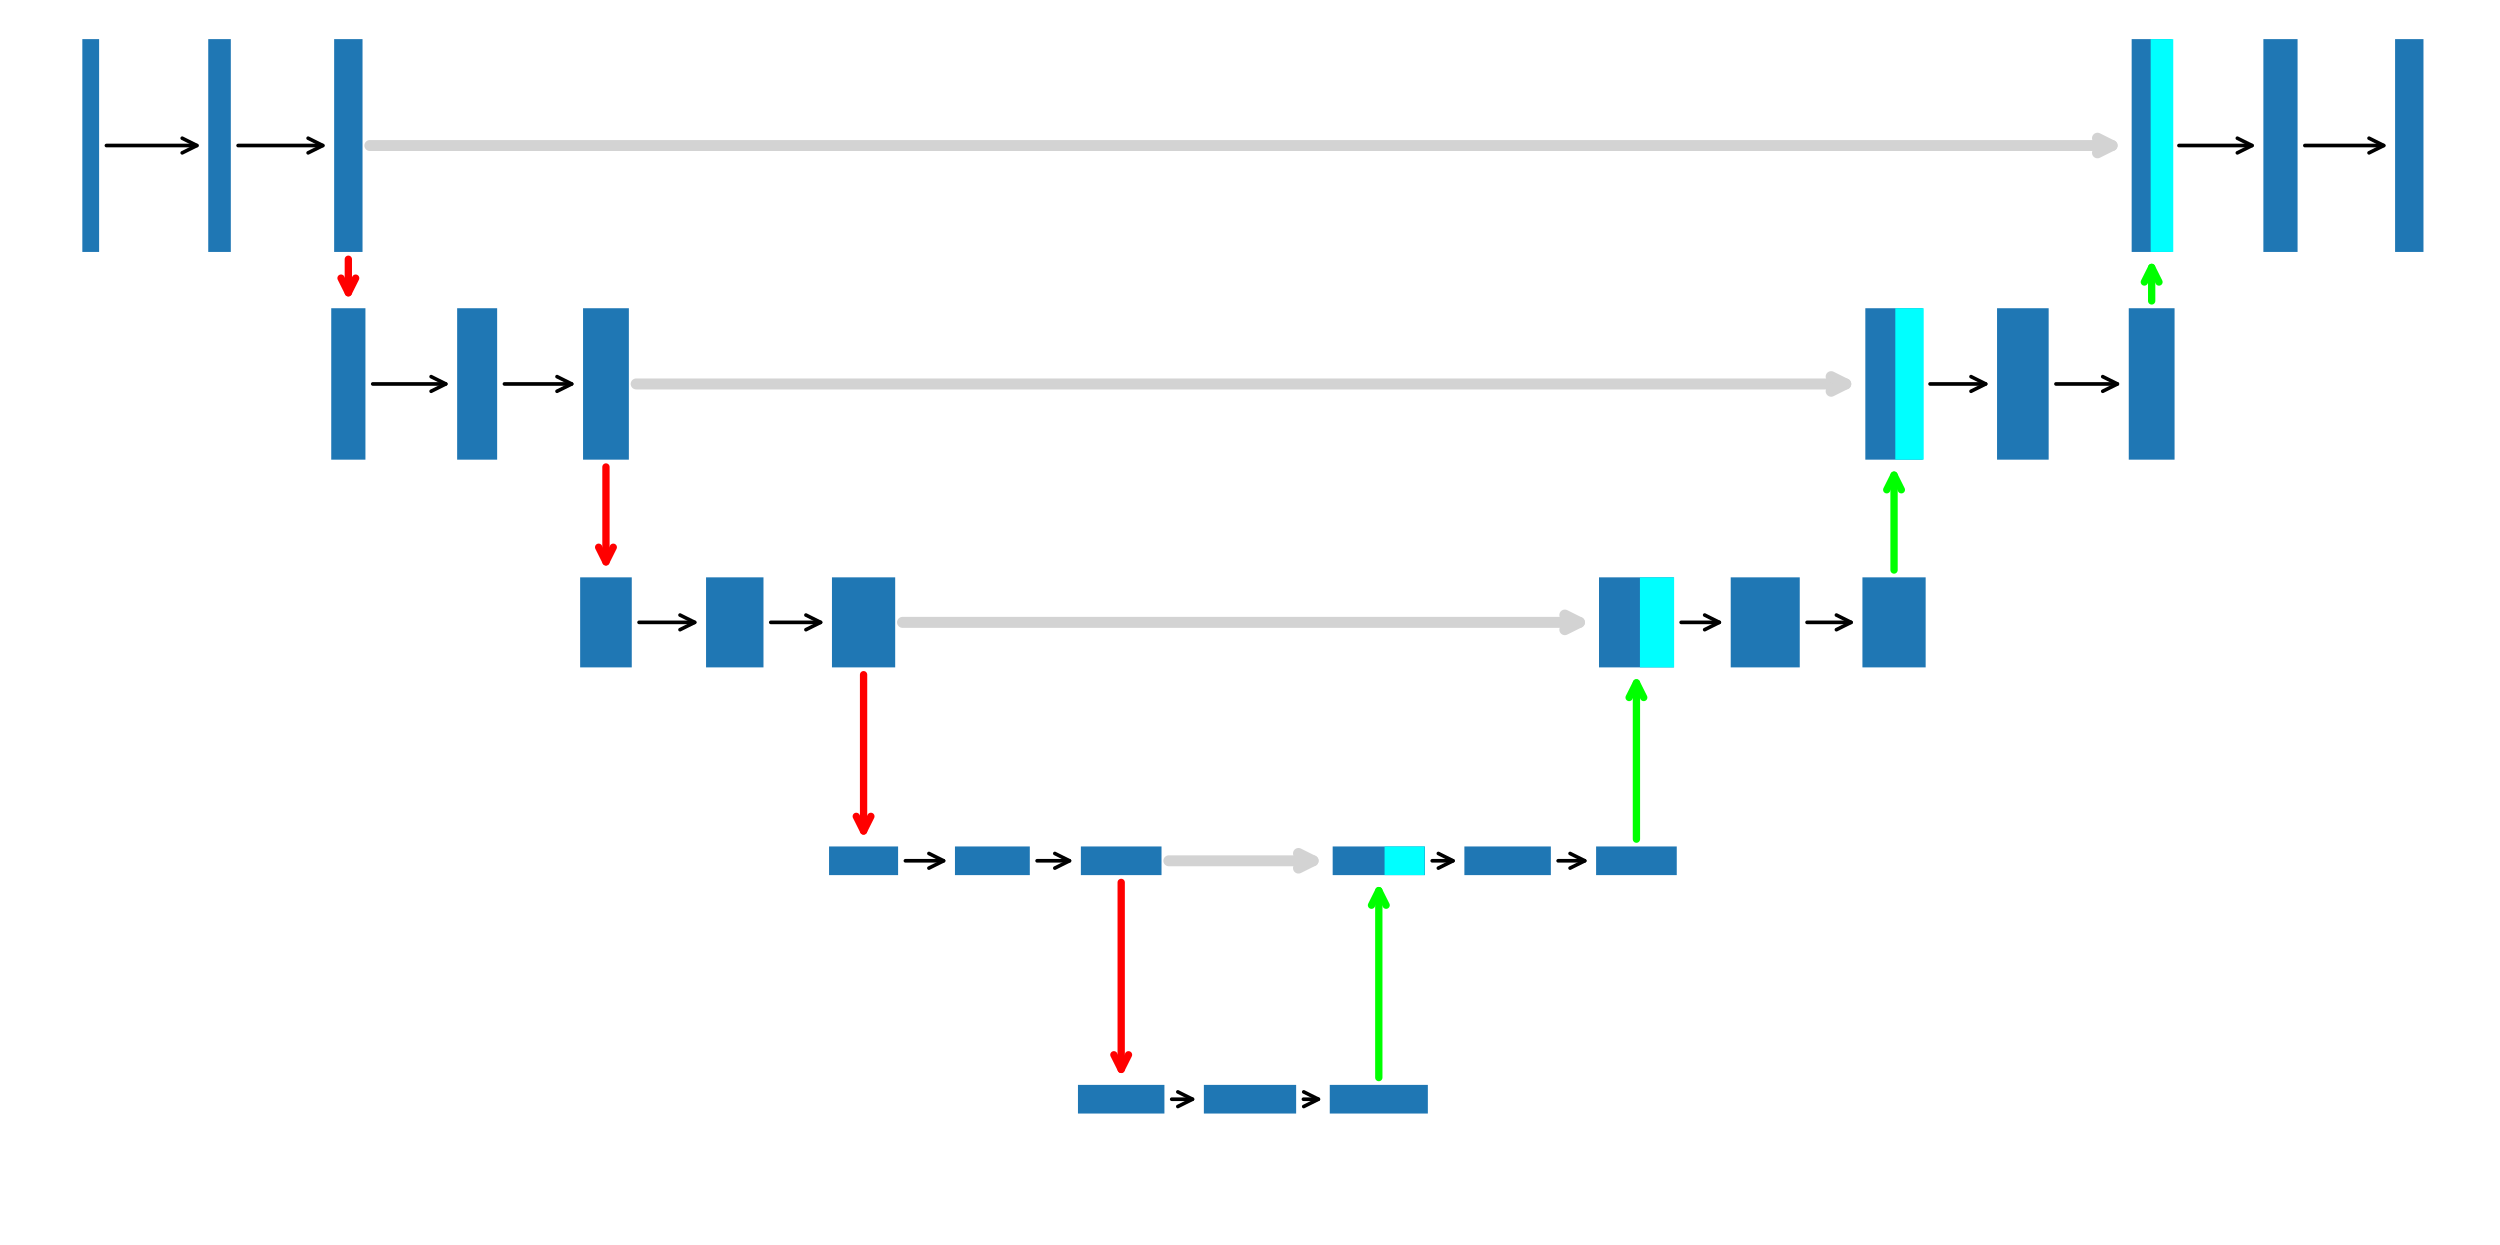 <?xml version="1.0" encoding="utf-8" standalone="no"?>
<!DOCTYPE svg PUBLIC "-//W3C//DTD SVG 1.1//EN"
  "http://www.w3.org/Graphics/SVG/1.1/DTD/svg11.dtd">
<!-- Created with matplotlib (https://matplotlib.org/) -->
<svg height="340.56pt" version="1.1" viewBox="0 0 684 340.56" width="684pt" xmlns="http://www.w3.org/2000/svg" xmlns:xlink="http://www.w3.org/1999/xlink">
 <defs>
  <style type="text/css">*{stroke-linecap:butt;stroke-linejoin:round;}</style>
 </defs>
 <g id="figure_1">
  <g id="patch_1">
   <path d="M 0 340.56 
L 684 340.56 
L 684 0 
L 0 0 
z
" style="fill:none;"/>
  </g>
  <g id="axes_1">
   <g id="text_1">
    <g id="patch_2">
     <path d="M 22.527 68.931 
L 27.116 68.931 
L 27.116 10.701 
L 22.527 10.701 
z
" style="fill:#1f77b4;"/>
    </g>
    <!--   -->
    <g transform="translate(24.027 16.001)scale(0.05 -0.05)">
     <defs>
      <path id="DejaVuSans-32"/>
     </defs>
     <use xlink:href="#DejaVuSans-32"/>
    </g>
    <!--  -->
    <g transform="translate(24.821 21.6)scale(0.05 -0.05)"/>
    <!--  -->
    <g transform="translate(24.821 27.198)scale(0.05 -0.05)"/>
    <!--  -->
    <g transform="translate(24.821 32.797)scale(0.05 -0.05)"/>
    <!--  -->
    <g transform="translate(24.821 38.396)scale(0.05 -0.05)"/>
    <!--  -->
    <g transform="translate(24.821 43.995)scale(0.05 -0.05)"/>
    <!--  -->
    <g transform="translate(24.821 49.594)scale(0.05 -0.05)"/>
    <!--  -->
    <g transform="translate(24.821 55.193)scale(0.05 -0.05)"/>
    <!--  -->
    <g transform="translate(24.821 60.792)scale(0.05 -0.05)"/>
    <!--  -->
    <g transform="translate(24.821 66.391)scale(0.05 -0.05)"/>
   </g>
   <g id="text_2">
    <g id="patch_3">
     <path d="M 56.974 68.931 
L 63.152 68.931 
L 63.152 10.701 
L 56.974 10.701 
z
" style="fill:#1f77b4;"/>
    </g>
    <!--    -->
    <g transform="translate(58.474 16.001)scale(0.05 -0.05)">
     <use xlink:href="#DejaVuSans-32"/>
     <use x="31.787" xlink:href="#DejaVuSans-32"/>
    </g>
    <!--  -->
    <g transform="translate(60.063 21.6)scale(0.05 -0.05)"/>
    <!--  -->
    <g transform="translate(60.063 27.198)scale(0.05 -0.05)"/>
    <!--  -->
    <g transform="translate(60.063 32.797)scale(0.05 -0.05)"/>
    <!--  -->
    <g transform="translate(60.063 38.396)scale(0.05 -0.05)"/>
    <!--  -->
    <g transform="translate(60.063 43.995)scale(0.05 -0.05)"/>
    <!--  -->
    <g transform="translate(60.063 49.594)scale(0.05 -0.05)"/>
    <!--  -->
    <g transform="translate(60.063 55.193)scale(0.05 -0.05)"/>
    <!--  -->
    <g transform="translate(60.063 60.792)scale(0.05 -0.05)"/>
    <!--  -->
    <g transform="translate(60.063 66.391)scale(0.05 -0.05)"/>
   </g>
   <g id="patch_4">
    <path d="M 53.855 39.816 
Q 42.046 39.816 29.119 39.816 
" style="fill:none;stroke:#000000;stroke-linecap:round;"/>
    <path d="M 49.855 37.816 
L 53.855 39.816 
L 49.855 41.816 
" style="fill:none;stroke:#000000;stroke-linecap:round;"/>
   </g>
   <g id="text_3">
    <g id="patch_5">
     <path d="M 91.422 68.931 
L 99.189 68.931 
L 99.189 10.701 
L 91.422 10.701 
z
" style="fill:#1f77b4;"/>
    </g>
    <!--     -->
    <g transform="translate(92.922 16.001)scale(0.05 -0.05)">
     <use xlink:href="#DejaVuSans-32"/>
     <use x="31.787" xlink:href="#DejaVuSans-32"/>
     <use x="63.574" xlink:href="#DejaVuSans-32"/>
    </g>
    <!--  -->
    <g transform="translate(95.305 21.6)scale(0.05 -0.05)"/>
    <!--  -->
    <g transform="translate(95.305 27.198)scale(0.05 -0.05)"/>
    <!--  -->
    <g transform="translate(95.305 32.797)scale(0.05 -0.05)"/>
    <!--  -->
    <g transform="translate(95.305 38.396)scale(0.05 -0.05)"/>
    <!--  -->
    <g transform="translate(95.305 43.995)scale(0.05 -0.05)"/>
    <!--  -->
    <g transform="translate(95.305 49.594)scale(0.05 -0.05)"/>
    <!--  -->
    <g transform="translate(95.305 55.193)scale(0.05 -0.05)"/>
    <!--  -->
    <g transform="translate(95.305 60.792)scale(0.05 -0.05)"/>
    <!--  -->
    <g transform="translate(95.305 66.391)scale(0.05 -0.05)"/>
   </g>
   <g id="patch_6">
    <path d="M 88.306 39.816 
Q 77.287 39.816 65.15 39.816 
" style="fill:none;stroke:#000000;stroke-linecap:round;"/>
    <path d="M 84.306 37.816 
L 88.306 39.816 
L 84.306 41.816 
" style="fill:none;stroke:#000000;stroke-linecap:round;"/>
   </g>
   <g id="text_4">
    <g id="patch_7">
     <path d="M 90.627 125.764 
L 99.983 125.764 
L 99.983 84.332 
L 90.627 84.332 
z
" style="fill:#1f77b4;"/>
    </g>
    <!--      -->
    <g transform="translate(92.127 89.631)scale(0.05 -0.05)">
     <use xlink:href="#DejaVuSans-32"/>
     <use x="31.787" xlink:href="#DejaVuSans-32"/>
     <use x="63.574" xlink:href="#DejaVuSans-32"/>
     <use x="95.361" xlink:href="#DejaVuSans-32"/>
    </g>
    <!--  -->
    <g transform="translate(95.305 95.23)scale(0.05 -0.05)"/>
    <!--  -->
    <g transform="translate(95.305 100.829)scale(0.05 -0.05)"/>
    <!--  -->
    <g transform="translate(95.305 106.428)scale(0.05 -0.05)"/>
    <!--  -->
    <g transform="translate(95.305 112.027)scale(0.05 -0.05)"/>
    <!--  -->
    <g transform="translate(95.305 117.626)scale(0.05 -0.05)"/>
    <!--  -->
    <g transform="translate(95.305 123.224)scale(0.05 -0.05)"/>
   </g>
   <g id="patch_8">
    <path d="M 95.305 80.099 
Q 95.305 76.633 95.305 70.93 
" style="fill:none;stroke:#ff0000;stroke-linecap:round;stroke-width:2;"/>
    <path d="M 97.305 76.099 
L 95.305 80.099 
L 93.305 76.099 
" style="fill:none;stroke:#ff0000;stroke-linecap:round;stroke-width:2;"/>
   </g>
   <g id="text_5">
    <g id="patch_9">
     <path d="M 125.075 125.764 
L 136.02 125.764 
L 136.02 84.332 
L 125.075 84.332 
z
" style="fill:#1f77b4;"/>
    </g>
    <!--       -->
    <g transform="translate(126.575 89.631)scale(0.05 -0.05)">
     <use xlink:href="#DejaVuSans-32"/>
     <use x="31.787" xlink:href="#DejaVuSans-32"/>
     <use x="63.574" xlink:href="#DejaVuSans-32"/>
     <use x="95.361" xlink:href="#DejaVuSans-32"/>
     <use x="127.148" xlink:href="#DejaVuSans-32"/>
    </g>
    <!--  -->
    <g transform="translate(130.547 95.23)scale(0.05 -0.05)"/>
    <!--  -->
    <g transform="translate(130.547 100.829)scale(0.05 -0.05)"/>
    <!--  -->
    <g transform="translate(130.547 106.428)scale(0.05 -0.05)"/>
    <!--  -->
    <g transform="translate(130.547 112.027)scale(0.05 -0.05)"/>
    <!--  -->
    <g transform="translate(130.547 117.626)scale(0.05 -0.05)"/>
    <!--  -->
    <g transform="translate(130.547 123.224)scale(0.05 -0.05)"/>
   </g>
   <g id="patch_10">
    <path d="M 121.957 105.048 
Q 112.528 105.048 101.982 105.048 
" style="fill:none;stroke:#000000;stroke-linecap:round;"/>
    <path d="M 117.957 103.048 
L 121.957 105.048 
L 117.957 107.048 
" style="fill:none;stroke:#000000;stroke-linecap:round;"/>
   </g>
   <g id="text_6">
    <g id="patch_11">
     <path d="M 159.522 125.764 
L 172.057 125.764 
L 172.057 84.332 
L 159.522 84.332 
z
" style="fill:#1f77b4;"/>
    </g>
    <!--        -->
    <g transform="translate(161.022 89.631)scale(0.05 -0.05)">
     <use xlink:href="#DejaVuSans-32"/>
     <use x="31.787" xlink:href="#DejaVuSans-32"/>
     <use x="63.574" xlink:href="#DejaVuSans-32"/>
     <use x="95.361" xlink:href="#DejaVuSans-32"/>
     <use x="127.148" xlink:href="#DejaVuSans-32"/>
     <use x="158.936" xlink:href="#DejaVuSans-32"/>
    </g>
    <!--  -->
    <g transform="translate(165.789 95.23)scale(0.05 -0.05)"/>
    <!--  -->
    <g transform="translate(165.789 100.829)scale(0.05 -0.05)"/>
    <!--  -->
    <g transform="translate(165.789 106.428)scale(0.05 -0.05)"/>
    <!--  -->
    <g transform="translate(165.789 112.027)scale(0.05 -0.05)"/>
    <!--  -->
    <g transform="translate(165.789 117.626)scale(0.05 -0.05)"/>
    <!--  -->
    <g transform="translate(165.789 123.224)scale(0.05 -0.05)"/>
   </g>
   <g id="patch_12">
    <path d="M 156.405 105.048 
Q 147.77 105.048 138.018 105.048 
" style="fill:none;stroke:#000000;stroke-linecap:round;"/>
    <path d="M 152.405 103.048 
L 156.405 105.048 
L 152.405 107.048 
" style="fill:none;stroke:#000000;stroke-linecap:round;"/>
   </g>
   <g id="text_7">
    <g id="patch_13">
     <path d="M 158.728 182.598 
L 172.851 182.598 
L 172.851 157.962 
L 158.728 157.962 
z
" style="fill:#1f77b4;"/>
    </g>
    <!--         -->
    <g transform="translate(160.228 163.261)scale(0.05 -0.05)">
     <use xlink:href="#DejaVuSans-32"/>
     <use x="31.787" xlink:href="#DejaVuSans-32"/>
     <use x="63.574" xlink:href="#DejaVuSans-32"/>
     <use x="95.361" xlink:href="#DejaVuSans-32"/>
     <use x="127.148" xlink:href="#DejaVuSans-32"/>
     <use x="158.936" xlink:href="#DejaVuSans-32"/>
     <use x="190.723" xlink:href="#DejaVuSans-32"/>
    </g>
    <!--  -->
    <g transform="translate(165.789 168.86)scale(0.05 -0.05)"/>
    <!--  -->
    <g transform="translate(165.789 174.459)scale(0.05 -0.05)"/>
    <!--  -->
    <g transform="translate(165.789 180.058)scale(0.05 -0.05)"/>
   </g>
   <g id="patch_14">
    <path d="M 165.789 153.725 
Q 165.789 141.864 165.789 127.766 
" style="fill:none;stroke:#ff0000;stroke-linecap:round;stroke-width:2;"/>
    <path d="M 167.789 149.725 
L 165.789 153.725 
L 163.789 149.725 
" style="fill:none;stroke:#ff0000;stroke-linecap:round;stroke-width:2;"/>
   </g>
   <g id="text_8">
    <g id="patch_15">
     <path d="M 193.175 182.598 
L 208.888 182.598 
L 208.888 157.962 
L 193.175 157.962 
z
" style="fill:#1f77b4;"/>
    </g>
    <!--          -->
    <g transform="translate(194.675 163.261)scale(0.05 -0.05)">
     <use xlink:href="#DejaVuSans-32"/>
     <use x="31.787" xlink:href="#DejaVuSans-32"/>
     <use x="63.574" xlink:href="#DejaVuSans-32"/>
     <use x="95.361" xlink:href="#DejaVuSans-32"/>
     <use x="127.148" xlink:href="#DejaVuSans-32"/>
     <use x="158.936" xlink:href="#DejaVuSans-32"/>
     <use x="190.723" xlink:href="#DejaVuSans-32"/>
     <use x="222.51" xlink:href="#DejaVuSans-32"/>
    </g>
    <!--  -->
    <g transform="translate(201.032 168.86)scale(0.05 -0.05)"/>
    <!--  -->
    <g transform="translate(201.032 174.459)scale(0.05 -0.05)"/>
    <!--  -->
    <g transform="translate(201.032 180.058)scale(0.05 -0.05)"/>
   </g>
   <g id="patch_16">
    <path d="M 190.058 170.28 
Q 183.013 170.28 174.851 170.28 
" style="fill:none;stroke:#000000;stroke-linecap:round;"/>
    <path d="M 186.058 168.28 
L 190.058 170.28 
L 186.058 172.28 
" style="fill:none;stroke:#000000;stroke-linecap:round;"/>
   </g>
   <g id="text_9">
    <g id="patch_17">
     <path d="M 227.623 182.598 
L 244.924 182.598 
L 244.924 157.962 
L 227.623 157.962 
z
" style="fill:#1f77b4;"/>
    </g>
    <!--           -->
    <g transform="translate(229.123 163.261)scale(0.05 -0.05)">
     <use xlink:href="#DejaVuSans-32"/>
     <use x="31.787" xlink:href="#DejaVuSans-32"/>
     <use x="63.574" xlink:href="#DejaVuSans-32"/>
     <use x="95.361" xlink:href="#DejaVuSans-32"/>
     <use x="127.148" xlink:href="#DejaVuSans-32"/>
     <use x="158.936" xlink:href="#DejaVuSans-32"/>
     <use x="190.723" xlink:href="#DejaVuSans-32"/>
     <use x="222.51" xlink:href="#DejaVuSans-32"/>
     <use x="254.297" xlink:href="#DejaVuSans-32"/>
    </g>
    <!--  -->
    <g transform="translate(236.274 168.86)scale(0.05 -0.05)"/>
    <!--  -->
    <g transform="translate(236.274 174.459)scale(0.05 -0.05)"/>
    <!--  -->
    <g transform="translate(236.274 180.058)scale(0.05 -0.05)"/>
   </g>
   <g id="patch_18">
    <path d="M 224.506 170.28 
Q 218.255 170.28 210.886 170.28 
" style="fill:none;stroke:#000000;stroke-linecap:round;"/>
    <path d="M 220.506 168.28 
L 224.506 170.28 
L 220.506 172.28 
" style="fill:none;stroke:#000000;stroke-linecap:round;"/>
   </g>
   <g id="text_10">
    <g id="patch_19">
     <path d="M 226.828 239.432 
L 245.719 239.432 
L 245.719 231.592 
L 226.828 231.592 
z
" style="fill:#1f77b4;"/>
    </g>
    <!--            -->
    <g transform="translate(228.328 236.892)scale(0.05 -0.05)">
     <use xlink:href="#DejaVuSans-32"/>
     <use x="31.787" xlink:href="#DejaVuSans-32"/>
     <use x="63.574" xlink:href="#DejaVuSans-32"/>
     <use x="95.361" xlink:href="#DejaVuSans-32"/>
     <use x="127.148" xlink:href="#DejaVuSans-32"/>
     <use x="158.936" xlink:href="#DejaVuSans-32"/>
     <use x="190.723" xlink:href="#DejaVuSans-32"/>
     <use x="222.51" xlink:href="#DejaVuSans-32"/>
     <use x="254.297" xlink:href="#DejaVuSans-32"/>
     <use x="286.084" xlink:href="#DejaVuSans-32"/>
    </g>
   </g>
   <g id="patch_20">
    <path d="M 236.274 227.356 
Q 236.274 207.094 236.274 184.597 
" style="fill:none;stroke:#ff0000;stroke-linecap:round;stroke-width:2;"/>
    <path d="M 238.274 223.356 
L 236.274 227.356 
L 234.274 223.356 
" style="fill:none;stroke:#ff0000;stroke-linecap:round;stroke-width:2;"/>
   </g>
   <g id="text_11">
    <g id="patch_21">
     <path d="M 261.276 239.432 
L 281.756 239.432 
L 281.756 231.592 
L 261.276 231.592 
z
" style="fill:#1f77b4;"/>
    </g>
    <!--             -->
    <g transform="translate(262.776 236.892)scale(0.05 -0.05)">
     <use xlink:href="#DejaVuSans-32"/>
     <use x="31.787" xlink:href="#DejaVuSans-32"/>
     <use x="63.574" xlink:href="#DejaVuSans-32"/>
     <use x="95.361" xlink:href="#DejaVuSans-32"/>
     <use x="127.148" xlink:href="#DejaVuSans-32"/>
     <use x="158.936" xlink:href="#DejaVuSans-32"/>
     <use x="190.723" xlink:href="#DejaVuSans-32"/>
     <use x="222.51" xlink:href="#DejaVuSans-32"/>
     <use x="254.297" xlink:href="#DejaVuSans-32"/>
     <use x="286.084" xlink:href="#DejaVuSans-32"/>
     <use x="317.871" xlink:href="#DejaVuSans-32"/>
    </g>
   </g>
   <g id="patch_22">
    <path d="M 258.156 235.512 
Q 253.498 235.512 247.721 235.512 
" style="fill:none;stroke:#000000;stroke-linecap:round;"/>
    <path d="M 254.156 233.512 
L 258.156 235.512 
L 254.156 237.512 
" style="fill:none;stroke:#000000;stroke-linecap:round;"/>
   </g>
   <g id="text_12">
    <g id="patch_23">
     <path d="M 295.724 239.432 
L 317.792 239.432 
L 317.792 231.592 
L 295.724 231.592 
z
" style="fill:#1f77b4;"/>
    </g>
    <!--              -->
    <g transform="translate(297.224 236.892)scale(0.05 -0.05)">
     <use xlink:href="#DejaVuSans-32"/>
     <use x="31.787" xlink:href="#DejaVuSans-32"/>
     <use x="63.574" xlink:href="#DejaVuSans-32"/>
     <use x="95.361" xlink:href="#DejaVuSans-32"/>
     <use x="127.148" xlink:href="#DejaVuSans-32"/>
     <use x="158.936" xlink:href="#DejaVuSans-32"/>
     <use x="190.723" xlink:href="#DejaVuSans-32"/>
     <use x="222.51" xlink:href="#DejaVuSans-32"/>
     <use x="254.297" xlink:href="#DejaVuSans-32"/>
     <use x="286.084" xlink:href="#DejaVuSans-32"/>
     <use x="317.871" xlink:href="#DejaVuSans-32"/>
     <use x="349.658" xlink:href="#DejaVuSans-32"/>
    </g>
   </g>
   <g id="patch_24">
    <path d="M 292.604 235.512 
Q 288.739 235.512 283.757 235.512 
" style="fill:none;stroke:#000000;stroke-linecap:round;"/>
    <path d="M 288.604 233.512 
L 292.604 235.512 
L 288.604 237.512 
" style="fill:none;stroke:#000000;stroke-linecap:round;"/>
   </g>
   <g id="text_13">
    <g id="patch_25">
     <path d="M 294.929 304.664 
L 318.587 304.664 
L 318.587 296.824 
L 294.929 296.824 
z
" style="fill:#1f77b4;"/>
    </g>
    <!--               -->
    <g transform="translate(296.429 302.124)scale(0.05 -0.05)">
     <use xlink:href="#DejaVuSans-32"/>
     <use x="31.787" xlink:href="#DejaVuSans-32"/>
     <use x="63.574" xlink:href="#DejaVuSans-32"/>
     <use x="95.361" xlink:href="#DejaVuSans-32"/>
     <use x="127.148" xlink:href="#DejaVuSans-32"/>
     <use x="158.936" xlink:href="#DejaVuSans-32"/>
     <use x="190.723" xlink:href="#DejaVuSans-32"/>
     <use x="222.51" xlink:href="#DejaVuSans-32"/>
     <use x="254.297" xlink:href="#DejaVuSans-32"/>
     <use x="286.084" xlink:href="#DejaVuSans-32"/>
     <use x="317.871" xlink:href="#DejaVuSans-32"/>
     <use x="349.658" xlink:href="#DejaVuSans-32"/>
     <use x="381.445" xlink:href="#DejaVuSans-32"/>
    </g>
   </g>
   <g id="patch_26">
    <path d="M 306.758 292.588 
Q 306.758 268.127 306.758 241.43 
" style="fill:none;stroke:#ff0000;stroke-linecap:round;stroke-width:2;"/>
    <path d="M 308.758 288.588 
L 306.758 292.588 
L 304.758 288.588 
" style="fill:none;stroke:#ff0000;stroke-linecap:round;stroke-width:2;"/>
   </g>
   <g id="text_14">
    <g id="patch_27">
     <path d="M 329.377 304.664 
L 354.623 304.664 
L 354.623 296.824 
L 329.377 296.824 
z
" style="fill:#1f77b4;"/>
    </g>
    <!--                -->
    <g transform="translate(330.877 302.124)scale(0.05 -0.05)">
     <use xlink:href="#DejaVuSans-32"/>
     <use x="31.787" xlink:href="#DejaVuSans-32"/>
     <use x="63.574" xlink:href="#DejaVuSans-32"/>
     <use x="95.361" xlink:href="#DejaVuSans-32"/>
     <use x="127.148" xlink:href="#DejaVuSans-32"/>
     <use x="158.936" xlink:href="#DejaVuSans-32"/>
     <use x="190.723" xlink:href="#DejaVuSans-32"/>
     <use x="222.51" xlink:href="#DejaVuSans-32"/>
     <use x="254.297" xlink:href="#DejaVuSans-32"/>
     <use x="286.084" xlink:href="#DejaVuSans-32"/>
     <use x="317.871" xlink:href="#DejaVuSans-32"/>
     <use x="349.658" xlink:href="#DejaVuSans-32"/>
     <use x="381.445" xlink:href="#DejaVuSans-32"/>
     <use x="413.232" xlink:href="#DejaVuSans-32"/>
    </g>
   </g>
   <g id="patch_28">
    <path d="M 326.259 300.744 
Q 323.98 300.744 320.583 300.744 
" style="fill:none;stroke:#000000;stroke-linecap:round;"/>
    <path d="M 322.259 298.744 
L 326.259 300.744 
L 322.259 302.744 
" style="fill:none;stroke:#000000;stroke-linecap:round;"/>
   </g>
   <g id="text_15">
    <g id="patch_29">
     <path d="M 363.824 304.664 
L 390.66 304.664 
L 390.66 296.824 
L 363.824 296.824 
z
" style="fill:#1f77b4;"/>
    </g>
    <!--                 -->
    <g transform="translate(365.324 302.124)scale(0.05 -0.05)">
     <use xlink:href="#DejaVuSans-32"/>
     <use x="31.787" xlink:href="#DejaVuSans-32"/>
     <use x="63.574" xlink:href="#DejaVuSans-32"/>
     <use x="95.361" xlink:href="#DejaVuSans-32"/>
     <use x="127.148" xlink:href="#DejaVuSans-32"/>
     <use x="158.936" xlink:href="#DejaVuSans-32"/>
     <use x="190.723" xlink:href="#DejaVuSans-32"/>
     <use x="222.51" xlink:href="#DejaVuSans-32"/>
     <use x="254.297" xlink:href="#DejaVuSans-32"/>
     <use x="286.084" xlink:href="#DejaVuSans-32"/>
     <use x="317.871" xlink:href="#DejaVuSans-32"/>
     <use x="349.658" xlink:href="#DejaVuSans-32"/>
     <use x="381.445" xlink:href="#DejaVuSans-32"/>
     <use x="413.232" xlink:href="#DejaVuSans-32"/>
     <use x="445.02" xlink:href="#DejaVuSans-32"/>
    </g>
   </g>
   <g id="patch_30">
    <path d="M 360.707 300.744 
Q 359.225 300.744 356.624 300.744 
" style="fill:none;stroke:#000000;stroke-linecap:round;"/>
    <path d="M 356.707 298.744 
L 360.707 300.744 
L 356.707 302.744 
" style="fill:none;stroke:#000000;stroke-linecap:round;"/>
   </g>
   <g id="text_16">
    <g id="patch_31">
     <path d="M 364.619 239.432 
L 389.866 239.432 
L 389.866 231.592 
L 364.619 231.592 
z
" style="fill:#1f77b4;"/>
    </g>
    <!--                -->
    <g transform="translate(366.119 236.892)scale(0.05 -0.05)">
     <use xlink:href="#DejaVuSans-32"/>
     <use x="31.787" xlink:href="#DejaVuSans-32"/>
     <use x="63.574" xlink:href="#DejaVuSans-32"/>
     <use x="95.361" xlink:href="#DejaVuSans-32"/>
     <use x="127.148" xlink:href="#DejaVuSans-32"/>
     <use x="158.936" xlink:href="#DejaVuSans-32"/>
     <use x="190.723" xlink:href="#DejaVuSans-32"/>
     <use x="222.51" xlink:href="#DejaVuSans-32"/>
     <use x="254.297" xlink:href="#DejaVuSans-32"/>
     <use x="286.084" xlink:href="#DejaVuSans-32"/>
     <use x="317.871" xlink:href="#DejaVuSans-32"/>
     <use x="349.658" xlink:href="#DejaVuSans-32"/>
     <use x="381.445" xlink:href="#DejaVuSans-32"/>
     <use x="413.232" xlink:href="#DejaVuSans-32"/>
    </g>
   </g>
   <g id="patch_32">
    <path d="M 377.242 243.668 
Q 377.242 268.129 377.242 294.826 
" style="fill:none;stroke:#00ff00;stroke-linecap:round;stroke-width:2;"/>
    <path d="M 375.242 247.668 
L 377.242 243.668 
L 379.242 247.668 
" style="fill:none;stroke:#00ff00;stroke-linecap:round;stroke-width:2;"/>
   </g>
   <g id="patch_33">
    <path d="M 319.79 235.512 
Q 341.204 235.512 359.264 235.512 
" style="fill:none;stroke:#d3d3d3;stroke-linecap:round;stroke-width:3;"/>
    <path d="M 355.264 233.512 
L 359.264 235.512 
L 355.264 237.512 
" style="fill:none;stroke:#d3d3d3;stroke-linecap:round;stroke-width:3;"/>
   </g>
   <g id="text_17">
    <g id="patch_34">
     <path d="M 400.655 239.432 
L 424.313 239.432 
L 424.313 231.592 
L 400.655 231.592 
z
" style="fill:#1f77b4;"/>
    </g>
    <!--               -->
    <g transform="translate(402.155 236.892)scale(0.05 -0.05)">
     <use xlink:href="#DejaVuSans-32"/>
     <use x="31.787" xlink:href="#DejaVuSans-32"/>
     <use x="63.574" xlink:href="#DejaVuSans-32"/>
     <use x="95.361" xlink:href="#DejaVuSans-32"/>
     <use x="127.148" xlink:href="#DejaVuSans-32"/>
     <use x="158.936" xlink:href="#DejaVuSans-32"/>
     <use x="190.723" xlink:href="#DejaVuSans-32"/>
     <use x="222.51" xlink:href="#DejaVuSans-32"/>
     <use x="254.297" xlink:href="#DejaVuSans-32"/>
     <use x="286.084" xlink:href="#DejaVuSans-32"/>
     <use x="317.871" xlink:href="#DejaVuSans-32"/>
     <use x="349.658" xlink:href="#DejaVuSans-32"/>
     <use x="381.445" xlink:href="#DejaVuSans-32"/>
    </g>
   </g>
   <g id="patch_35">
    <path d="M 397.538 235.512 
Q 395.259 235.512 391.861 235.512 
" style="fill:none;stroke:#000000;stroke-linecap:round;"/>
    <path d="M 393.538 233.512 
L 397.538 235.512 
L 393.538 237.512 
" style="fill:none;stroke:#000000;stroke-linecap:round;"/>
   </g>
   <g id="text_18">
    <g id="patch_36">
     <path d="M 436.692 239.432 
L 458.761 239.432 
L 458.761 231.592 
L 436.692 231.592 
z
" style="fill:#1f77b4;"/>
    </g>
    <!--              -->
    <g transform="translate(438.192 236.892)scale(0.05 -0.05)">
     <use xlink:href="#DejaVuSans-32"/>
     <use x="31.787" xlink:href="#DejaVuSans-32"/>
     <use x="63.574" xlink:href="#DejaVuSans-32"/>
     <use x="95.361" xlink:href="#DejaVuSans-32"/>
     <use x="127.148" xlink:href="#DejaVuSans-32"/>
     <use x="158.936" xlink:href="#DejaVuSans-32"/>
     <use x="190.723" xlink:href="#DejaVuSans-32"/>
     <use x="222.51" xlink:href="#DejaVuSans-32"/>
     <use x="254.297" xlink:href="#DejaVuSans-32"/>
     <use x="286.084" xlink:href="#DejaVuSans-32"/>
     <use x="317.871" xlink:href="#DejaVuSans-32"/>
     <use x="349.658" xlink:href="#DejaVuSans-32"/>
    </g>
   </g>
   <g id="patch_37">
    <path d="M 433.576 235.512 
Q 430.504 235.512 426.313 235.512 
" style="fill:none;stroke:#000000;stroke-linecap:round;"/>
    <path d="M 429.576 233.512 
L 433.576 235.512 
L 429.576 237.512 
" style="fill:none;stroke:#000000;stroke-linecap:round;"/>
   </g>
   <g id="text_19">
    <g id="patch_38">
     <path d="M 437.486 182.598 
L 457.966 182.598 
L 457.966 157.962 
L 437.486 157.962 
z
" style="fill:#1f77b4;"/>
    </g>
    <!--             -->
    <g transform="translate(438.986 163.261)scale(0.05 -0.05)">
     <use xlink:href="#DejaVuSans-32"/>
     <use x="31.787" xlink:href="#DejaVuSans-32"/>
     <use x="63.574" xlink:href="#DejaVuSans-32"/>
     <use x="95.361" xlink:href="#DejaVuSans-32"/>
     <use x="127.148" xlink:href="#DejaVuSans-32"/>
     <use x="158.936" xlink:href="#DejaVuSans-32"/>
     <use x="190.723" xlink:href="#DejaVuSans-32"/>
     <use x="222.51" xlink:href="#DejaVuSans-32"/>
     <use x="254.297" xlink:href="#DejaVuSans-32"/>
     <use x="286.084" xlink:href="#DejaVuSans-32"/>
     <use x="317.871" xlink:href="#DejaVuSans-32"/>
    </g>
    <!--  -->
    <g transform="translate(447.726 168.86)scale(0.05 -0.05)"/>
    <!--  -->
    <g transform="translate(447.726 174.459)scale(0.05 -0.05)"/>
    <!--  -->
    <g transform="translate(447.726 180.058)scale(0.05 -0.05)"/>
   </g>
   <g id="patch_39">
    <path d="M 447.726 186.835 
Q 447.726 207.096 447.726 229.593 
" style="fill:none;stroke:#00ff00;stroke-linecap:round;stroke-width:2;"/>
    <path d="M 445.726 190.835 
L 447.726 186.835 
L 449.726 190.835 
" style="fill:none;stroke:#00ff00;stroke-linecap:round;stroke-width:2;"/>
   </g>
   <g id="patch_40">
    <path d="M 246.925 170.28 
Q 341.207 170.28 432.135 170.28 
" style="fill:none;stroke:#d3d3d3;stroke-linecap:round;stroke-width:3;"/>
    <path d="M 428.135 168.28 
L 432.135 170.28 
L 428.135 172.28 
" style="fill:none;stroke:#d3d3d3;stroke-linecap:round;stroke-width:3;"/>
   </g>
   <g id="text_20">
    <g id="patch_41">
     <path d="M 473.523 182.598 
L 492.414 182.598 
L 492.414 157.962 
L 473.523 157.962 
z
" style="fill:#1f77b4;"/>
    </g>
    <!--            -->
    <g transform="translate(475.023 163.261)scale(0.05 -0.05)">
     <use xlink:href="#DejaVuSans-32"/>
     <use x="31.787" xlink:href="#DejaVuSans-32"/>
     <use x="63.574" xlink:href="#DejaVuSans-32"/>
     <use x="95.361" xlink:href="#DejaVuSans-32"/>
     <use x="127.148" xlink:href="#DejaVuSans-32"/>
     <use x="158.936" xlink:href="#DejaVuSans-32"/>
     <use x="190.723" xlink:href="#DejaVuSans-32"/>
     <use x="222.51" xlink:href="#DejaVuSans-32"/>
     <use x="254.297" xlink:href="#DejaVuSans-32"/>
     <use x="286.084" xlink:href="#DejaVuSans-32"/>
    </g>
    <!--  -->
    <g transform="translate(482.968 168.86)scale(0.05 -0.05)"/>
    <!--  -->
    <g transform="translate(482.968 174.459)scale(0.05 -0.05)"/>
    <!--  -->
    <g transform="translate(482.968 180.058)scale(0.05 -0.05)"/>
   </g>
   <g id="patch_42">
    <path d="M 470.403 170.28 
Q 465.745 170.28 459.968 170.28 
" style="fill:none;stroke:#000000;stroke-linecap:round;"/>
    <path d="M 466.403 168.28 
L 470.403 170.28 
L 466.403 172.28 
" style="fill:none;stroke:#000000;stroke-linecap:round;"/>
   </g>
   <g id="text_21">
    <g id="patch_43">
     <path d="M 509.56 182.598 
L 526.861 182.598 
L 526.861 157.962 
L 509.56 157.962 
z
" style="fill:#1f77b4;"/>
    </g>
    <!--           -->
    <g transform="translate(511.06 163.261)scale(0.05 -0.05)">
     <use xlink:href="#DejaVuSans-32"/>
     <use x="31.787" xlink:href="#DejaVuSans-32"/>
     <use x="63.574" xlink:href="#DejaVuSans-32"/>
     <use x="95.361" xlink:href="#DejaVuSans-32"/>
     <use x="127.148" xlink:href="#DejaVuSans-32"/>
     <use x="158.936" xlink:href="#DejaVuSans-32"/>
     <use x="190.723" xlink:href="#DejaVuSans-32"/>
     <use x="222.51" xlink:href="#DejaVuSans-32"/>
     <use x="254.297" xlink:href="#DejaVuSans-32"/>
    </g>
    <!--  -->
    <g transform="translate(518.211 168.86)scale(0.05 -0.05)"/>
    <!--  -->
    <g transform="translate(518.211 174.459)scale(0.05 -0.05)"/>
    <!--  -->
    <g transform="translate(518.211 180.058)scale(0.05 -0.05)"/>
   </g>
   <g id="patch_44">
    <path d="M 506.445 170.28 
Q 500.989 170.28 494.415 170.28 
" style="fill:none;stroke:#000000;stroke-linecap:round;"/>
    <path d="M 502.445 168.28 
L 506.445 170.28 
L 502.445 172.28 
" style="fill:none;stroke:#000000;stroke-linecap:round;"/>
   </g>
   <g id="text_22">
    <g id="patch_45">
     <path d="M 510.354 125.764 
L 526.067 125.764 
L 526.067 84.332 
L 510.354 84.332 
z
" style="fill:#1f77b4;"/>
    </g>
    <!--          -->
    <g transform="translate(511.854 89.631)scale(0.05 -0.05)">
     <use xlink:href="#DejaVuSans-32"/>
     <use x="31.787" xlink:href="#DejaVuSans-32"/>
     <use x="63.574" xlink:href="#DejaVuSans-32"/>
     <use x="95.361" xlink:href="#DejaVuSans-32"/>
     <use x="127.148" xlink:href="#DejaVuSans-32"/>
     <use x="158.936" xlink:href="#DejaVuSans-32"/>
     <use x="190.723" xlink:href="#DejaVuSans-32"/>
     <use x="222.51" xlink:href="#DejaVuSans-32"/>
    </g>
    <!--  -->
    <g transform="translate(518.211 95.23)scale(0.05 -0.05)"/>
    <!--  -->
    <g transform="translate(518.211 100.829)scale(0.05 -0.05)"/>
    <!--  -->
    <g transform="translate(518.211 106.428)scale(0.05 -0.05)"/>
    <!--  -->
    <g transform="translate(518.211 112.027)scale(0.05 -0.05)"/>
    <!--  -->
    <g transform="translate(518.211 117.626)scale(0.05 -0.05)"/>
    <!--  -->
    <g transform="translate(518.211 123.224)scale(0.05 -0.05)"/>
   </g>
   <g id="patch_46">
    <path d="M 518.211 130.001 
Q 518.211 141.863 518.211 155.961 
" style="fill:none;stroke:#00ff00;stroke-linecap:round;stroke-width:2;"/>
    <path d="M 516.211 134.001 
L 518.211 130.001 
L 520.211 134.001 
" style="fill:none;stroke:#00ff00;stroke-linecap:round;stroke-width:2;"/>
   </g>
   <g id="patch_47">
    <path d="M 174.057 105.048 
Q 341.206 105.048 505.001 105.048 
" style="fill:none;stroke:#d3d3d3;stroke-linecap:round;stroke-width:3;"/>
    <path d="M 501.001 103.048 
L 505.001 105.048 
L 501.001 107.048 
" style="fill:none;stroke:#d3d3d3;stroke-linecap:round;stroke-width:3;"/>
   </g>
   <g id="text_23">
    <g id="patch_48">
     <path d="M 546.391 125.764 
L 560.514 125.764 
L 560.514 84.332 
L 546.391 84.332 
z
" style="fill:#1f77b4;"/>
    </g>
    <!--         -->
    <g transform="translate(547.891 89.631)scale(0.05 -0.05)">
     <use xlink:href="#DejaVuSans-32"/>
     <use x="31.787" xlink:href="#DejaVuSans-32"/>
     <use x="63.574" xlink:href="#DejaVuSans-32"/>
     <use x="95.361" xlink:href="#DejaVuSans-32"/>
     <use x="127.148" xlink:href="#DejaVuSans-32"/>
     <use x="158.936" xlink:href="#DejaVuSans-32"/>
     <use x="190.723" xlink:href="#DejaVuSans-32"/>
    </g>
    <!--  -->
    <g transform="translate(553.453 95.23)scale(0.05 -0.05)"/>
    <!--  -->
    <g transform="translate(553.453 100.829)scale(0.05 -0.05)"/>
    <!--  -->
    <g transform="translate(553.453 106.428)scale(0.05 -0.05)"/>
    <!--  -->
    <g transform="translate(553.453 112.027)scale(0.05 -0.05)"/>
    <!--  -->
    <g transform="translate(553.453 117.626)scale(0.05 -0.05)"/>
    <!--  -->
    <g transform="translate(553.453 123.224)scale(0.05 -0.05)"/>
   </g>
   <g id="patch_49">
    <path d="M 543.273 105.048 
Q 536.229 105.048 528.067 105.048 
" style="fill:none;stroke:#000000;stroke-linecap:round;"/>
    <path d="M 539.273 103.048 
L 543.273 105.048 
L 539.273 107.048 
" style="fill:none;stroke:#000000;stroke-linecap:round;"/>
   </g>
   <g id="text_24">
    <g id="patch_50">
     <path d="M 582.428 125.764 
L 594.962 125.764 
L 594.962 84.332 
L 582.428 84.332 
z
" style="fill:#1f77b4;"/>
    </g>
    <!--        -->
    <g transform="translate(583.928 89.631)scale(0.05 -0.05)">
     <use xlink:href="#DejaVuSans-32"/>
     <use x="31.787" xlink:href="#DejaVuSans-32"/>
     <use x="63.574" xlink:href="#DejaVuSans-32"/>
     <use x="95.361" xlink:href="#DejaVuSans-32"/>
     <use x="127.148" xlink:href="#DejaVuSans-32"/>
     <use x="158.936" xlink:href="#DejaVuSans-32"/>
    </g>
    <!--  -->
    <g transform="translate(588.695 95.23)scale(0.05 -0.05)"/>
    <!--  -->
    <g transform="translate(588.695 100.829)scale(0.05 -0.05)"/>
    <!--  -->
    <g transform="translate(588.695 106.428)scale(0.05 -0.05)"/>
    <!--  -->
    <g transform="translate(588.695 112.027)scale(0.05 -0.05)"/>
    <!--  -->
    <g transform="translate(588.695 117.626)scale(0.05 -0.05)"/>
    <!--  -->
    <g transform="translate(588.695 123.224)scale(0.05 -0.05)"/>
   </g>
   <g id="patch_51">
    <path d="M 579.311 105.048 
Q 571.471 105.048 562.513 105.048 
" style="fill:none;stroke:#000000;stroke-linecap:round;"/>
    <path d="M 575.311 103.048 
L 579.311 105.048 
L 575.311 107.048 
" style="fill:none;stroke:#000000;stroke-linecap:round;"/>
   </g>
   <g id="text_25">
    <g id="patch_52">
     <path d="M 583.222 68.931 
L 594.167 68.931 
L 594.167 10.701 
L 583.222 10.701 
z
" style="fill:#1f77b4;"/>
    </g>
    <!--       -->
    <g transform="translate(584.722 16.001)scale(0.05 -0.05)">
     <use xlink:href="#DejaVuSans-32"/>
     <use x="31.787" xlink:href="#DejaVuSans-32"/>
     <use x="63.574" xlink:href="#DejaVuSans-32"/>
     <use x="95.361" xlink:href="#DejaVuSans-32"/>
     <use x="127.148" xlink:href="#DejaVuSans-32"/>
    </g>
    <!--  -->
    <g transform="translate(588.695 21.6)scale(0.05 -0.05)"/>
    <!--  -->
    <g transform="translate(588.695 27.198)scale(0.05 -0.05)"/>
    <!--  -->
    <g transform="translate(588.695 32.797)scale(0.05 -0.05)"/>
    <!--  -->
    <g transform="translate(588.695 38.396)scale(0.05 -0.05)"/>
    <!--  -->
    <g transform="translate(588.695 43.995)scale(0.05 -0.05)"/>
    <!--  -->
    <g transform="translate(588.695 49.594)scale(0.05 -0.05)"/>
    <!--  -->
    <g transform="translate(588.695 55.193)scale(0.05 -0.05)"/>
    <!--  -->
    <g transform="translate(588.695 60.792)scale(0.05 -0.05)"/>
    <!--  -->
    <g transform="translate(588.695 66.391)scale(0.05 -0.05)"/>
   </g>
   <g id="patch_53">
    <path d="M 588.695 73.163 
Q 588.695 76.63 588.695 82.332 
" style="fill:none;stroke:#00ff00;stroke-linecap:round;stroke-width:2;"/>
    <path d="M 586.695 77.163 
L 588.695 73.163 
L 590.695 77.163 
" style="fill:none;stroke:#00ff00;stroke-linecap:round;stroke-width:2;"/>
   </g>
   <g id="patch_54">
    <path d="M 101.187 39.816 
Q 341.206 39.816 577.871 39.816 
" style="fill:none;stroke:#d3d3d3;stroke-linecap:round;stroke-width:3;"/>
    <path d="M 573.871 37.816 
L 577.871 39.816 
L 573.871 41.816 
" style="fill:none;stroke:#d3d3d3;stroke-linecap:round;stroke-width:3;"/>
   </g>
   <g id="text_26">
    <g id="patch_55">
     <path d="M 619.259 68.931 
L 628.615 68.931 
L 628.615 10.701 
L 619.259 10.701 
z
" style="fill:#1f77b4;"/>
    </g>
    <!--      -->
    <g transform="translate(620.759 16.001)scale(0.05 -0.05)">
     <use xlink:href="#DejaVuSans-32"/>
     <use x="31.787" xlink:href="#DejaVuSans-32"/>
     <use x="63.574" xlink:href="#DejaVuSans-32"/>
     <use x="95.361" xlink:href="#DejaVuSans-32"/>
    </g>
    <!--  -->
    <g transform="translate(623.937 21.6)scale(0.05 -0.05)"/>
    <!--  -->
    <g transform="translate(623.937 27.198)scale(0.05 -0.05)"/>
    <!--  -->
    <g transform="translate(623.937 32.797)scale(0.05 -0.05)"/>
    <!--  -->
    <g transform="translate(623.937 38.396)scale(0.05 -0.05)"/>
    <!--  -->
    <g transform="translate(623.937 43.995)scale(0.05 -0.05)"/>
    <!--  -->
    <g transform="translate(623.937 49.594)scale(0.05 -0.05)"/>
    <!--  -->
    <g transform="translate(623.937 55.193)scale(0.05 -0.05)"/>
    <!--  -->
    <g transform="translate(623.937 60.792)scale(0.05 -0.05)"/>
    <!--  -->
    <g transform="translate(623.937 66.391)scale(0.05 -0.05)"/>
   </g>
   <g id="patch_56">
    <path d="M 616.141 39.816 
Q 606.712 39.816 596.166 39.816 
" style="fill:none;stroke:#000000;stroke-linecap:round;"/>
    <path d="M 612.141 37.816 
L 616.141 39.816 
L 612.141 41.816 
" style="fill:none;stroke:#000000;stroke-linecap:round;"/>
   </g>
   <g id="text_27">
    <g id="patch_57">
     <path d="M 655.295 68.931 
L 663.063 68.931 
L 663.063 10.701 
L 655.295 10.701 
z
" style="fill:#1f77b4;"/>
    </g>
    <!--     -->
    <g transform="translate(656.795 16.001)scale(0.05 -0.05)">
     <use xlink:href="#DejaVuSans-32"/>
     <use x="31.787" xlink:href="#DejaVuSans-32"/>
     <use x="63.574" xlink:href="#DejaVuSans-32"/>
    </g>
    <!--  -->
    <g transform="translate(659.179 21.6)scale(0.05 -0.05)"/>
    <!--  -->
    <g transform="translate(659.179 27.198)scale(0.05 -0.05)"/>
    <!--  -->
    <g transform="translate(659.179 32.797)scale(0.05 -0.05)"/>
    <!--  -->
    <g transform="translate(659.179 38.396)scale(0.05 -0.05)"/>
    <!--  -->
    <g transform="translate(659.179 43.995)scale(0.05 -0.05)"/>
    <!--  -->
    <g transform="translate(659.179 49.594)scale(0.05 -0.05)"/>
    <!--  -->
    <g transform="translate(659.179 55.193)scale(0.05 -0.05)"/>
    <!--  -->
    <g transform="translate(659.179 60.792)scale(0.05 -0.05)"/>
    <!--  -->
    <g transform="translate(659.179 66.391)scale(0.05 -0.05)"/>
   </g>
   <g id="patch_58">
    <path d="M 652.174 39.816 
Q 641.952 39.816 630.612 39.816 
" style="fill:none;stroke:#000000;stroke-linecap:round;"/>
    <path d="M 648.174 37.816 
L 652.174 39.816 
L 648.174 41.816 
" style="fill:none;stroke:#000000;stroke-linecap:round;"/>
   </g>
   <g id="text_28">
    <g id="patch_59">
     <path d="M 378.818 239.432 
L 389.763 239.432 
L 389.763 231.592 
L 378.818 231.592 
z
" style="fill:#00ffff;"/>
    </g>
    <!--       -->
    <g transform="translate(380.318 236.892)scale(0.05 -0.05)">
     <use xlink:href="#DejaVuSans-32"/>
     <use x="31.787" xlink:href="#DejaVuSans-32"/>
     <use x="63.574" xlink:href="#DejaVuSans-32"/>
     <use x="95.361" xlink:href="#DejaVuSans-32"/>
     <use x="127.148" xlink:href="#DejaVuSans-32"/>
    </g>
   </g>
   <g id="text_29">
    <g id="patch_60">
     <path d="M 448.687 182.598 
L 458.043 182.598 
L 458.043 157.962 
L 448.687 157.962 
z
" style="fill:#00ffff;"/>
    </g>
    <!--      -->
    <g transform="translate(450.187 163.261)scale(0.05 -0.05)">
     <use xlink:href="#DejaVuSans-32"/>
     <use x="31.787" xlink:href="#DejaVuSans-32"/>
     <use x="63.574" xlink:href="#DejaVuSans-32"/>
     <use x="95.361" xlink:href="#DejaVuSans-32"/>
    </g>
    <!--  -->
    <g transform="translate(453.365 168.86)scale(0.05 -0.05)"/>
    <!--  -->
    <g transform="translate(453.365 174.459)scale(0.05 -0.05)"/>
    <!--  -->
    <g transform="translate(453.365 180.058)scale(0.05 -0.05)"/>
   </g>
   <g id="text_30">
    <g id="patch_61">
     <path d="M 518.556 125.764 
L 526.323 125.764 
L 526.323 84.332 
L 518.556 84.332 
z
" style="fill:#00ffff;"/>
    </g>
    <!--     -->
    <g transform="translate(520.056 89.631)scale(0.05 -0.05)">
     <use xlink:href="#DejaVuSans-32"/>
     <use x="31.787" xlink:href="#DejaVuSans-32"/>
     <use x="63.574" xlink:href="#DejaVuSans-32"/>
    </g>
    <!--  -->
    <g transform="translate(522.44 95.23)scale(0.05 -0.05)"/>
    <!--  -->
    <g transform="translate(522.44 100.829)scale(0.05 -0.05)"/>
    <!--  -->
    <g transform="translate(522.44 106.428)scale(0.05 -0.05)"/>
    <!--  -->
    <g transform="translate(522.44 112.027)scale(0.05 -0.05)"/>
    <!--  -->
    <g transform="translate(522.44 117.626)scale(0.05 -0.05)"/>
    <!--  -->
    <g transform="translate(522.44 123.224)scale(0.05 -0.05)"/>
   </g>
   <g id="text_31">
    <g id="patch_62">
     <path d="M 588.425 68.931 
L 594.603 68.931 
L 594.603 10.701 
L 588.425 10.701 
z
" style="fill:#00ffff;"/>
    </g>
    <!--    -->
    <g transform="translate(589.925 16.001)scale(0.05 -0.05)">
     <use xlink:href="#DejaVuSans-32"/>
     <use x="31.787" xlink:href="#DejaVuSans-32"/>
    </g>
    <!--  -->
    <g transform="translate(591.514 21.6)scale(0.05 -0.05)"/>
    <!--  -->
    <g transform="translate(591.514 27.198)scale(0.05 -0.05)"/>
    <!--  -->
    <g transform="translate(591.514 32.797)scale(0.05 -0.05)"/>
    <!--  -->
    <g transform="translate(591.514 38.396)scale(0.05 -0.05)"/>
    <!--  -->
    <g transform="translate(591.514 43.995)scale(0.05 -0.05)"/>
    <!--  -->
    <g transform="translate(591.514 49.594)scale(0.05 -0.05)"/>
    <!--  -->
    <g transform="translate(591.514 55.193)scale(0.05 -0.05)"/>
    <!--  -->
    <g transform="translate(591.514 60.792)scale(0.05 -0.05)"/>
    <!--  -->
    <g transform="translate(591.514 66.391)scale(0.05 -0.05)"/>
   </g>
  </g>
 </g>
</svg>
